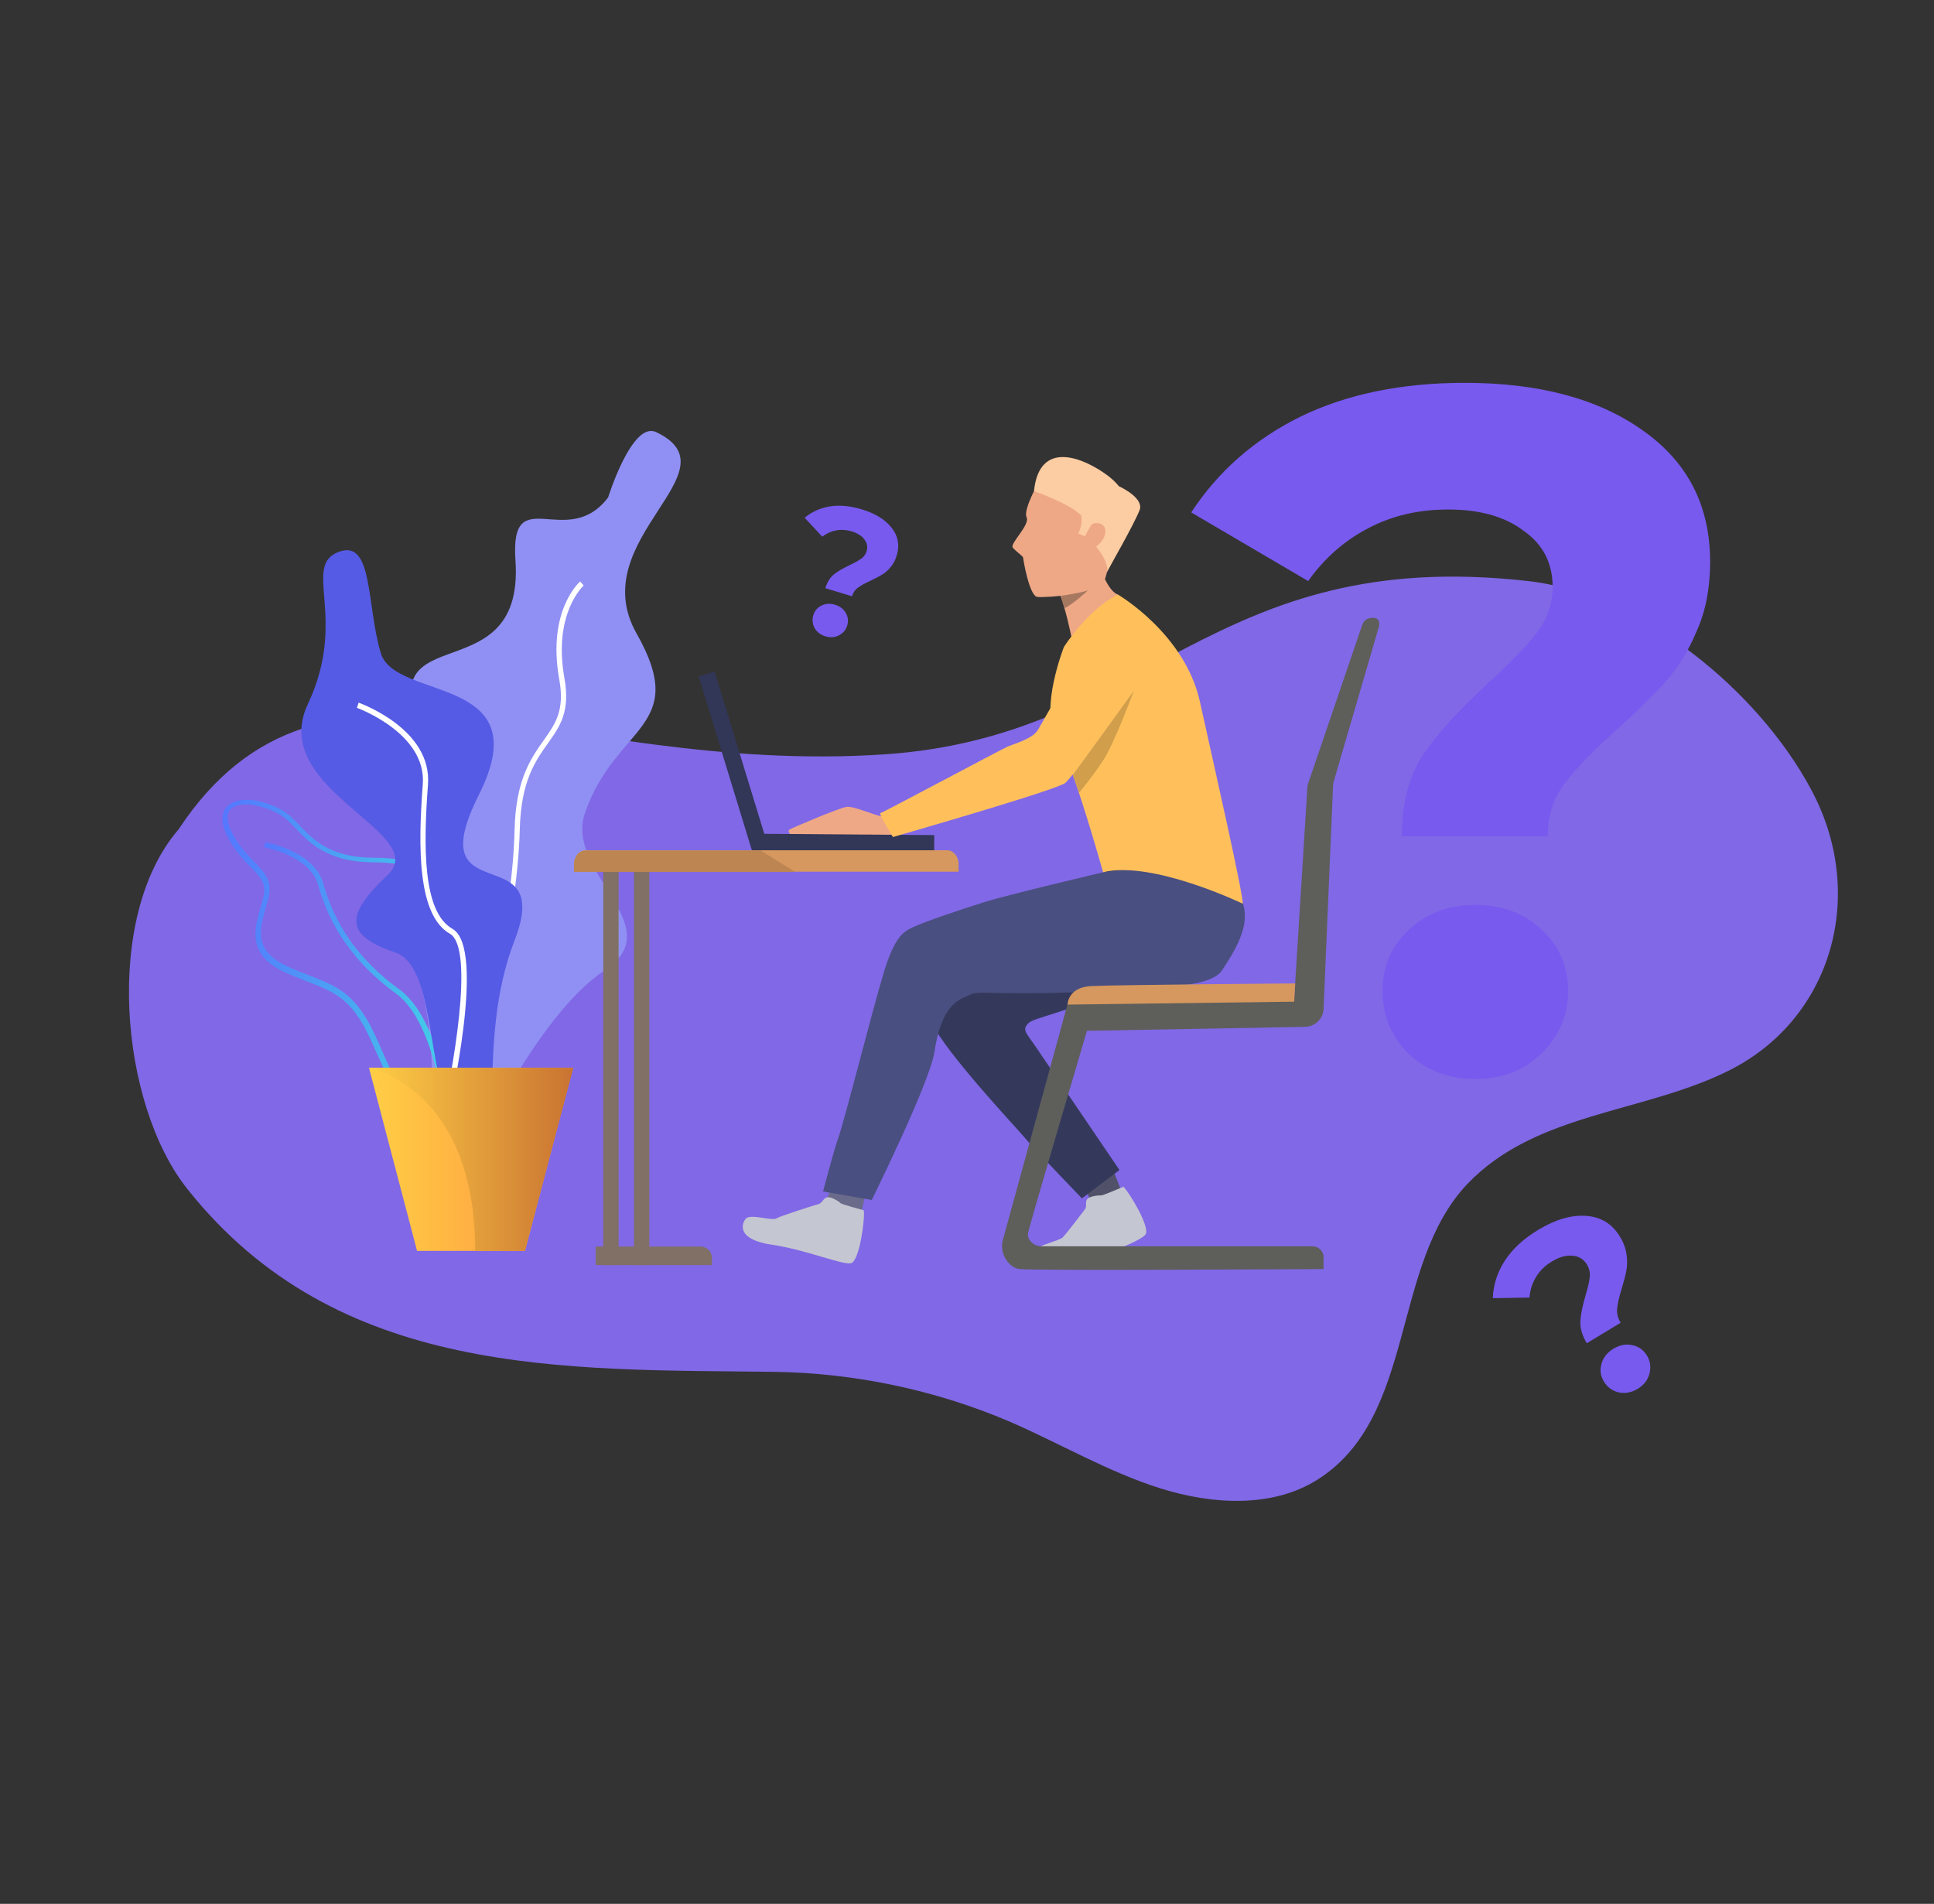 <svg width="702" height="691" viewBox="0 0 702 691" fill="none" xmlns="http://www.w3.org/2000/svg">
<rect x="0" y="0" width="702" height="691" fill="#333333" stroke="none"/>
<path d="M321.043 273.788C200.659 281.818 117.334 221.433 64.799 301.039C37.442 332.717 43.545 400.768 67.943 431.457C122.427 500.193 204.901 496.956 280.854 497.902C309.922 498.296 339.312 504.384 366.398 515.935C384.679 523.849 402.181 534.224 421.243 540.208C440.305 546.193 462.006 547.302 478.233 537.025C514.299 514.21 504.639 459.328 532.548 429.798C557.312 403.733 596.456 404.056 627.397 388.63C665.066 369.928 677.985 324.529 657.295 286.352C638.303 250.962 595.958 215.606 554.624 210.883C439.529 197.948 417.042 267.384 321.043 273.788Z" fill="#8168E6"/>
<path d="M508.849 303.539C508.849 291.373 511.538 281.313 516.916 273.359C522.528 265.404 530.596 256.631 541.118 247.039C548.835 240.02 554.447 234.171 557.955 229.492C561.696 224.579 563.567 219.081 563.567 212.998C563.567 204.342 560.059 197.557 553.044 192.644C546.263 187.497 537.143 184.923 525.685 184.923C514.695 184.923 504.874 187.263 496.222 191.942C487.803 196.387 480.671 202.704 474.825 210.892L432.384 185.976C442.205 171.003 455.417 159.422 472.019 151.233C488.856 143.045 508.732 138.951 531.648 138.951C558.539 138.951 580.052 144.683 596.187 156.146C612.556 167.61 620.74 183.519 620.74 203.874C620.74 213.466 619.103 221.888 615.83 229.141C612.79 236.394 608.931 242.593 604.255 247.741C599.812 252.654 593.966 258.386 586.717 264.936C578.065 272.657 571.751 279.208 567.776 284.589C563.801 289.736 561.813 296.053 561.813 303.539H508.849ZM535.506 391.624C525.919 391.624 517.852 388.582 511.304 382.5C504.99 376.183 501.834 368.579 501.834 359.689C501.834 350.798 504.99 343.429 511.304 337.58C517.618 331.497 525.685 328.456 535.506 328.456C545.327 328.456 553.395 331.497 559.708 337.58C566.022 343.429 569.179 350.798 569.179 359.689C569.179 368.579 565.905 376.183 559.358 382.5C553.044 388.582 545.094 391.624 535.506 391.624Z" fill="#785AEF"/>
<path d="M299.586 213.488C300.254 211.279 301.298 209.601 302.717 208.454C304.179 207.32 306.135 206.173 308.584 205.012C310.379 204.164 311.726 203.412 312.623 202.756C313.577 202.071 314.22 201.176 314.554 200.072C315.03 198.5 314.762 197.074 313.75 195.795C312.794 194.485 311.269 193.514 309.176 192.881C307.168 192.274 305.246 192.156 303.408 192.527C301.626 192.869 299.976 193.622 298.459 194.786L292.074 187.917C294.69 185.741 297.74 184.368 301.222 183.799C304.748 183.242 308.604 183.597 312.79 184.863C317.702 186.349 321.318 188.578 323.636 191.551C325.996 194.537 326.618 197.878 325.5 201.574C324.973 203.316 324.212 204.755 323.215 205.891C322.262 207.039 321.216 207.952 320.079 208.628C318.998 209.275 317.615 209.993 315.931 210.781C313.926 211.705 312.413 212.546 311.392 213.303C310.383 214.018 309.673 215.055 309.262 216.415L299.586 213.488ZM299.618 230.955C297.867 230.425 296.56 229.427 295.698 227.961C294.892 226.465 294.733 224.91 295.221 223.296C295.709 221.682 296.69 220.518 298.165 219.805C299.653 219.049 301.293 218.943 303.087 219.485C304.882 220.028 306.188 221.026 307.008 222.479C307.84 223.89 308.012 225.403 307.524 227.017C307.035 228.631 306.02 229.831 304.477 230.616C302.989 231.372 301.37 231.485 299.618 230.955Z" fill="#785AEF"/>
<path d="M575.979 487.518C574.281 484.715 573.501 482.02 573.638 479.432C573.83 476.811 574.476 473.657 575.577 469.97C576.387 467.27 576.872 465.135 577.033 463.564C577.215 461.907 576.881 460.377 576.033 458.976C574.825 456.981 573.066 455.91 570.754 455.763C568.464 455.528 565.991 456.215 563.334 457.824C560.786 459.366 558.836 461.284 557.483 463.576C556.151 465.782 555.379 468.239 555.166 470.946L541.851 471.161C542.039 466.333 543.487 461.81 546.193 457.593C548.954 453.343 552.991 449.61 558.303 446.393C564.537 442.619 570.324 440.92 575.664 441.297C581.058 441.642 585.175 444.159 588.014 448.849C589.353 451.059 590.148 453.229 590.401 455.36C590.708 457.458 590.678 459.428 590.312 461.271C589.968 463.026 589.412 465.167 588.645 467.694C587.717 470.688 587.167 473.083 586.996 474.881C586.792 476.625 587.213 478.36 588.257 480.085L575.979 487.518ZM594.447 504.074C592.224 505.419 589.929 505.851 587.563 505.368C585.218 504.799 583.426 503.49 582.185 501.441C580.945 499.393 580.649 497.252 581.297 495.018C581.912 492.73 583.358 490.897 585.634 489.518C587.911 488.14 590.206 487.708 592.518 488.224C594.798 488.685 596.558 489.94 597.798 491.989C599.038 494.038 599.34 496.249 598.703 498.624C598.088 500.911 596.669 502.728 594.447 504.074Z" fill="#785AEF"/>
<path d="M238.18 156.834C229.406 152.656 220.736 180.544 220.736 180.544C205.8 200.181 185.014 174.068 187.103 203.419C190.654 254.914 127.879 219.609 156.812 273.297C185.745 326.985 131.222 303.692 149.187 347.039C167.153 390.386 143.86 441.985 170.913 420.782C170.913 420.782 194.728 368.452 219.378 352.262C243.924 336.072 204.651 316.853 212.38 294.918C223.556 262.956 250.505 264.21 231.077 229.95C211.649 195.69 267.948 171.039 238.18 156.834Z" fill="#9090F4"/>
<path d="M162.349 401.145C174.047 392.893 187.835 335.341 188.67 301.081C189.088 283.533 194.311 276.221 198.906 269.745C203.293 263.583 207.054 258.256 204.86 246.035C200.682 222.638 211.754 212.611 211.858 212.506L210.605 211.044C210.083 211.462 198.593 221.907 202.98 246.453C205.069 257.838 201.622 262.643 197.34 268.701C192.848 275.072 187.208 282.906 186.79 301.081C185.955 337.847 171.854 392.162 161.304 399.578L162.349 401.145Z" fill="white"/>
<path d="M157.961 405.427C159.528 405.427 161.095 405.218 162.975 404.905C167.466 403.965 170.496 401.562 171.749 397.802C174.883 388.715 167.571 374.092 161.617 366.989C161.513 366.885 151.59 354.664 152.634 337.847C152.843 335.027 153.157 332.416 153.366 330.118C154.097 323.433 154.619 318.628 151.799 315.39C149.292 312.57 144.383 311.317 135.505 311.317C119.837 311.212 113.674 304.736 108.765 299.618C106.676 297.425 104.691 295.336 102.289 293.978C94.455 289.695 86.204 289.069 82.652 292.516C80.981 294.082 79.519 297.32 82.339 303.17C84.95 308.497 88.293 311.943 90.904 314.659C94.56 318.315 96.858 320.822 95.604 325.627C95.291 326.775 94.978 327.924 94.664 329.073C92.262 337.325 89.546 346.621 103.647 352.993C106.676 354.351 109.392 355.395 111.794 356.335C121.613 360.2 127.566 362.498 134.251 376.703C135.504 379.419 136.653 382.03 137.802 384.537C143.025 396.34 147.099 405.427 157.961 405.427ZM101.245 295.44C103.438 296.589 105.214 298.469 107.303 300.663C112.525 306.094 119.001 312.884 135.505 312.988C143.652 312.988 148.248 314.137 150.337 316.435C152.634 319.046 152.112 323.433 151.485 329.7C151.172 331.998 150.963 334.714 150.754 337.534C149.605 355.186 159.737 367.511 160.155 368.034C166.004 375.032 172.689 389.028 169.973 396.967C168.929 400.1 166.422 401.98 162.557 402.816C149.292 405.532 145.636 397.175 139.578 383.388C138.429 380.881 137.28 378.27 136.027 375.45C129.029 360.618 122.448 358.006 112.525 354.142C110.123 353.202 107.407 352.157 104.483 350.799C91.948 345.159 94.142 337.429 96.544 329.178C96.858 328.029 97.275 326.88 97.484 325.627C98.947 319.673 96.022 316.644 92.262 312.779C89.546 309.959 86.517 306.825 84.01 301.812C82.757 299.096 81.712 295.545 83.906 293.456C86.83 290.949 94.351 291.68 101.245 295.44Z" fill="url(#paint0_linear)"/>
<path d="M162.766 416.603L164.751 416.499C164.647 414.723 162.244 371.689 145.01 359.155C126.104 345.367 120.15 330.535 117.33 320.613C113.988 308.914 96.962 305.78 96.231 305.676L95.918 307.556C96.127 307.556 112.525 310.585 115.45 321.135C118.375 331.371 124.537 346.621 143.861 360.722C160.26 372.734 162.766 416.185 162.766 416.603Z" fill="url(#paint1_linear)"/>
<path d="M123.283 200.181C135.504 196.003 132.997 219.609 138.22 237.052C143.442 254.495 195.877 244.677 173.838 288.442C151.798 332.207 201.622 303.065 186.79 341.294C171.957 379.523 185.536 420.363 169.346 409.918C153.156 399.578 160.259 351.426 143.442 345.681C126.626 339.936 123.91 333.251 140.518 317.793C157.23 302.229 96.857 286.875 111.794 255.435C126.521 224.1 109.182 204.986 123.283 200.181Z" fill="#555BE4"/>
<path d="M161.826 408.143C163.393 401.562 176.554 344.114 164.228 337.116C153.365 330.953 153.679 307.139 155.35 284.682C156.812 264.732 131.222 255.435 130.177 255.018L129.551 256.898C129.76 257.002 154.828 266.089 153.47 284.577C151.694 307.661 151.59 332.207 163.288 338.892C172.584 344.219 164.019 390.386 159.946 407.829L161.826 408.143Z" fill="white"/>
<path d="M133.938 387.566L151.382 453.997H190.551L207.994 387.566H133.938Z" fill="url(#paint2_linear)"/>
<path d="M133.937 387.566C133.937 387.566 172.48 394.773 172.48 453.997H190.55L208.098 387.566H133.937Z" fill="url(#paint3_linear)"/>
<path d="M325.647 295.441C325.647 295.441 321.9 296.21 320.074 296.21C318.249 296.306 309.987 292.463 307.297 292.847C304.607 293.232 287.313 300.533 286.545 301.11C285.776 301.686 286.929 302.839 286.929 302.839L326.607 303.319L325.647 295.441Z" fill="#EEA886"/>
<path d="M273.111 302.599L339.113 303.097L339.068 309.15L273.065 308.652L273.111 302.599Z" fill="#323657"/>
<path d="M259.4 243.741L278.706 306.86L272.918 308.63L253.612 245.512L259.4 243.741Z" fill="#323657"/>
<path d="M393.57 430.809L396.164 436.285C396.164 436.285 406.925 432.25 406.925 432.154C407.021 432.058 403.946 424.468 403.946 424.468L393.57 430.809Z" fill="#515269"/>
<path d="M301.725 430.713L298.746 439.36C298.746 439.36 310.563 441.954 312.197 441.858C312.389 441.858 314.406 432.058 314.406 432.058L301.725 430.713Z" fill="#6A6B8A"/>
<path d="M313.541 439.263C313.541 439.263 305.279 437.054 305.087 436.67C304.799 436.285 301.82 434.268 300.283 434.556C298.746 434.844 298.554 436.67 297.017 437.054C295.479 437.438 283.47 441.281 281.741 442.242C280.108 443.203 272.134 440.32 270.596 442.434C269.059 444.451 267.618 449.928 280.108 451.753C292.597 453.578 305.951 459.247 308.93 458.478C311.908 457.71 314.022 442.626 313.541 439.263Z" fill="#C4C6D1"/>
<path d="M407.79 430.713C407.79 430.713 400.2 433.98 399.719 433.884C399.335 433.788 395.78 433.98 394.724 435.133C393.667 436.286 394.724 437.823 393.763 438.976C392.802 440.225 387.326 447.43 385.789 449.063C384.444 450.408 377.334 451.657 375.029 454.059C373.299 455.885 375.317 463.09 387.518 459.631C399.335 456.269 413.938 450.505 415.764 448.103C417.685 445.701 410.095 433.019 407.79 430.713Z" fill="#C4C6D1"/>
<path d="M399.912 322.63C399.912 322.63 366.382 337.522 359.273 342.614C352.163 347.705 336.599 357.121 336.119 359.426C335.639 361.732 332.564 359.522 338.04 370.955C343.517 382.484 369.649 410.057 372.05 413.035C374.644 416.206 392.706 434.94 392.706 434.94L406.349 424.66C406.349 424.66 380.217 386.135 376.374 380.563C372.627 374.894 370.898 374.03 373.107 371.532C375.317 369.034 384.252 369.034 430.367 350.011C434.979 348.09 447.852 343.67 449.486 337.522C452.56 326.377 449.966 312.158 437.573 306.01C425.179 299.765 399.912 322.63 399.912 322.63Z" fill="#34395C"/>
<path d="M383.963 214.644C384.252 214.932 384.54 215.508 384.924 216.277C385.404 217.43 385.885 218.967 386.365 220.696C387.902 225.98 389.247 232.802 389.247 232.802C389.247 232.802 408.462 216.853 405.772 215.797C403.082 214.836 401.064 210.128 401.064 210.128C401.064 210.128 381.946 212.818 383.963 214.644Z" fill="#EEA886"/>
<path d="M385.212 269.886C385.212 269.886 400.776 299.669 401.449 310.813C402.121 321.958 434.018 307.259 434.018 307.259L385.212 269.886Z" fill="#EDDCC5"/>
<path d="M401.353 310.14L400.969 312.927L400.392 316.577C400.872 316.577 431.52 314.656 433.73 315.232C435.939 315.809 429.502 308.027 429.502 308.027L401.353 310.14Z" fill="#323657"/>
<path d="M400.487 316.578C400.487 316.578 365.805 324.744 357.254 327.434C348.704 330.124 333.909 335.024 329.97 337.233C327.856 338.482 324.686 340.212 320.843 352.797C316.519 367.016 306.528 406.887 304.222 413.131C302.781 417.071 298.746 432.442 298.746 432.442L316.423 435.517C316.423 435.517 337.463 393.052 339.193 381.715C342.075 362.693 349.472 362.597 352.451 360.868C355.429 359.138 369.84 362.405 420.951 358.274C426.043 357.889 439.974 357.601 443.624 352.125C450.157 342.133 456.787 330.893 446.603 320.805C436.419 310.813 400.487 316.578 400.487 316.578Z" fill="#494F80"/>
<path d="M377.238 174.581C377.238 174.581 371.281 184.957 372.626 187.743C373.971 190.529 366.381 197.35 367.63 198.792C368.879 200.233 371.473 201.962 371.377 202.442C371.377 202.827 373.587 216.373 376.565 216.661C379.543 216.949 399.623 215.893 401.256 209.648C402.889 203.403 407.789 189.568 408.942 186.974C410.191 184.38 398.566 164.685 377.238 174.581Z" fill="#EEA886"/>
<path d="M402.025 172.564C403.658 173.813 405.099 175.158 406.156 176.503C407.501 177.079 415.283 181.018 413.65 185.149C411.44 190.721 402.697 205.805 401.929 207.438C401.833 207.63 401.833 207.246 401.929 206.381C401.352 201.097 394.819 195.141 394.819 195.141L391.361 193.604C393.186 190.241 392.418 187.071 392.418 187.071C388.479 182.843 375.317 178.232 375.317 178.232C377.238 159.401 393.186 166.031 402.025 172.564Z" fill="#FCCCA2"/>
<path d="M396.068 190.625C397.029 189.184 401.928 189.473 401.16 193.604C400.487 197.831 394.435 201.097 393.09 199.272C391.841 197.447 395.107 192.163 396.068 190.625Z" fill="#EEA886"/>
<path d="M405.771 215.797C405.771 215.797 430.078 229.92 435.554 254.707C441.03 279.494 450.926 322.919 451.118 328.011C451.118 328.011 418.261 312.159 400.391 316.578C400.391 316.578 389.151 276.227 383.29 266.716C377.43 257.205 386.173 234.819 386.173 234.819C386.173 234.819 394.627 221.369 405.771 215.797Z" fill="#FFC05C"/>
<path d="M494.448 226.845L474.849 284.297C474.657 284.777 474.657 285.162 474.56 285.642L469.853 361.156L387.902 362.981L364.076 449.832C363.307 452.426 363.788 455.308 365.421 457.517C366.478 458.959 367.919 460.304 370.033 460.592C375.221 461.264 480.421 460.592 480.421 460.592V456.268C480.421 454.059 478.596 452.329 476.386 452.329H378.103C376.469 452.329 374.932 451.657 373.972 450.408C373.395 449.639 373.011 448.775 373.107 447.718C373.587 444.932 394.531 374.126 394.531 374.126L473.696 372.685C477.347 372.589 480.229 369.802 480.421 366.248L483.88 284.97C483.88 284.489 483.976 283.913 484.168 283.432L500.212 228.478C500.212 228.478 501.845 224.635 498.771 224.251C495.601 224.059 494.832 225.884 494.448 226.845Z" fill="#5E5E5B"/>
<path d="M387.517 364.615C387.517 364.615 387.421 358.37 396.068 357.889C405.964 357.409 470.141 356.929 470.141 356.929L469.756 363.558L387.517 364.615Z" fill="#D6985E"/>
<path d="M347.936 313.503V316.385H208.437V313.503C208.437 310.813 210.262 308.604 212.568 308.604H343.804C346.014 308.604 347.936 310.813 347.936 313.503Z" fill="#D6985E"/>
<path d="M258.396 459.151H216.219V452.426H254.264C256.57 452.426 258.396 454.251 258.396 456.557V459.151Z" fill="#807066"/>
<path d="M224.537 459.16H218.965L218.965 316.395H224.537L224.537 459.16Z" fill="#807066"/>
<path d="M235.688 459.16H230.116L230.116 316.395H235.688L235.688 459.16Z" fill="#807066"/>
<path d="M384.924 216.277C385.405 217.43 385.885 218.967 386.365 220.696C389.248 219.543 394.724 214.451 394.916 214.259C392.706 215.124 384.924 216.277 384.924 216.277Z" fill="#A77860"/>
<path d="M288.658 316.482H208.341V313.6C208.341 310.91 210.262 308.7 212.568 308.7H276.073L288.658 316.482Z" fill="#BC8551"/>
<path d="M395.107 234.915C395.107 234.915 389.343 243.082 385.692 249.326C381.657 256.34 377.622 263.353 376.757 264.89C374.932 268.061 368.591 269.79 365.805 270.943C363.211 272.096 320.074 295.153 319.497 295.153C318.921 295.153 324.109 303.8 324.109 303.8C324.109 303.8 384.059 286.603 386.749 284.105C389.439 281.607 397.413 270.462 400.679 265.851C403.754 261.432 408.557 254.226 411.151 251.152C414.034 247.693 419.894 235.78 412.4 229.823C402.793 222.234 397.509 231.457 395.107 234.915Z" fill="#FFC05C"/>
<path d="M411.536 250.767C411.536 250.767 404.619 269.598 400.392 276.035C396.164 282.472 391.649 287.756 391.649 287.756L389.439 281.223C389.439 281.223 407.405 256.532 411.536 250.767Z" fill="#D19E4C"/>
<defs>
<linearGradient id="paint0_linear" x1="172.549" y1="347.75" x2="80.684" y2="347.75" gradientUnits="userSpaceOnUse">
<stop stop-color="#40D5E6"/>
<stop offset="1" stop-color="#5577FF"/>
</linearGradient>
<linearGradient id="paint1_linear" x1="164.698" y1="361.108" x2="95.746" y2="361.108" gradientUnits="userSpaceOnUse">
<stop stop-color="#40D5E6"/>
<stop offset="1" stop-color="#5577FF"/>
</linearGradient>
<linearGradient id="paint2_linear" x1="208.024" y1="420.801" x2="133.924" y2="420.801" gradientUnits="userSpaceOnUse">
<stop stop-color="#FF9340"/>
<stop offset="1" stop-color="#FFCE45"/>
</linearGradient>
<linearGradient id="paint3_linear" x1="208.023" y1="420.801" x2="133.923" y2="420.801" gradientUnits="userSpaceOnUse">
<stop stop-color="#C97332"/>
<stop offset="1" stop-color="#FFCE45"/>
</linearGradient>
</defs>
</svg>
